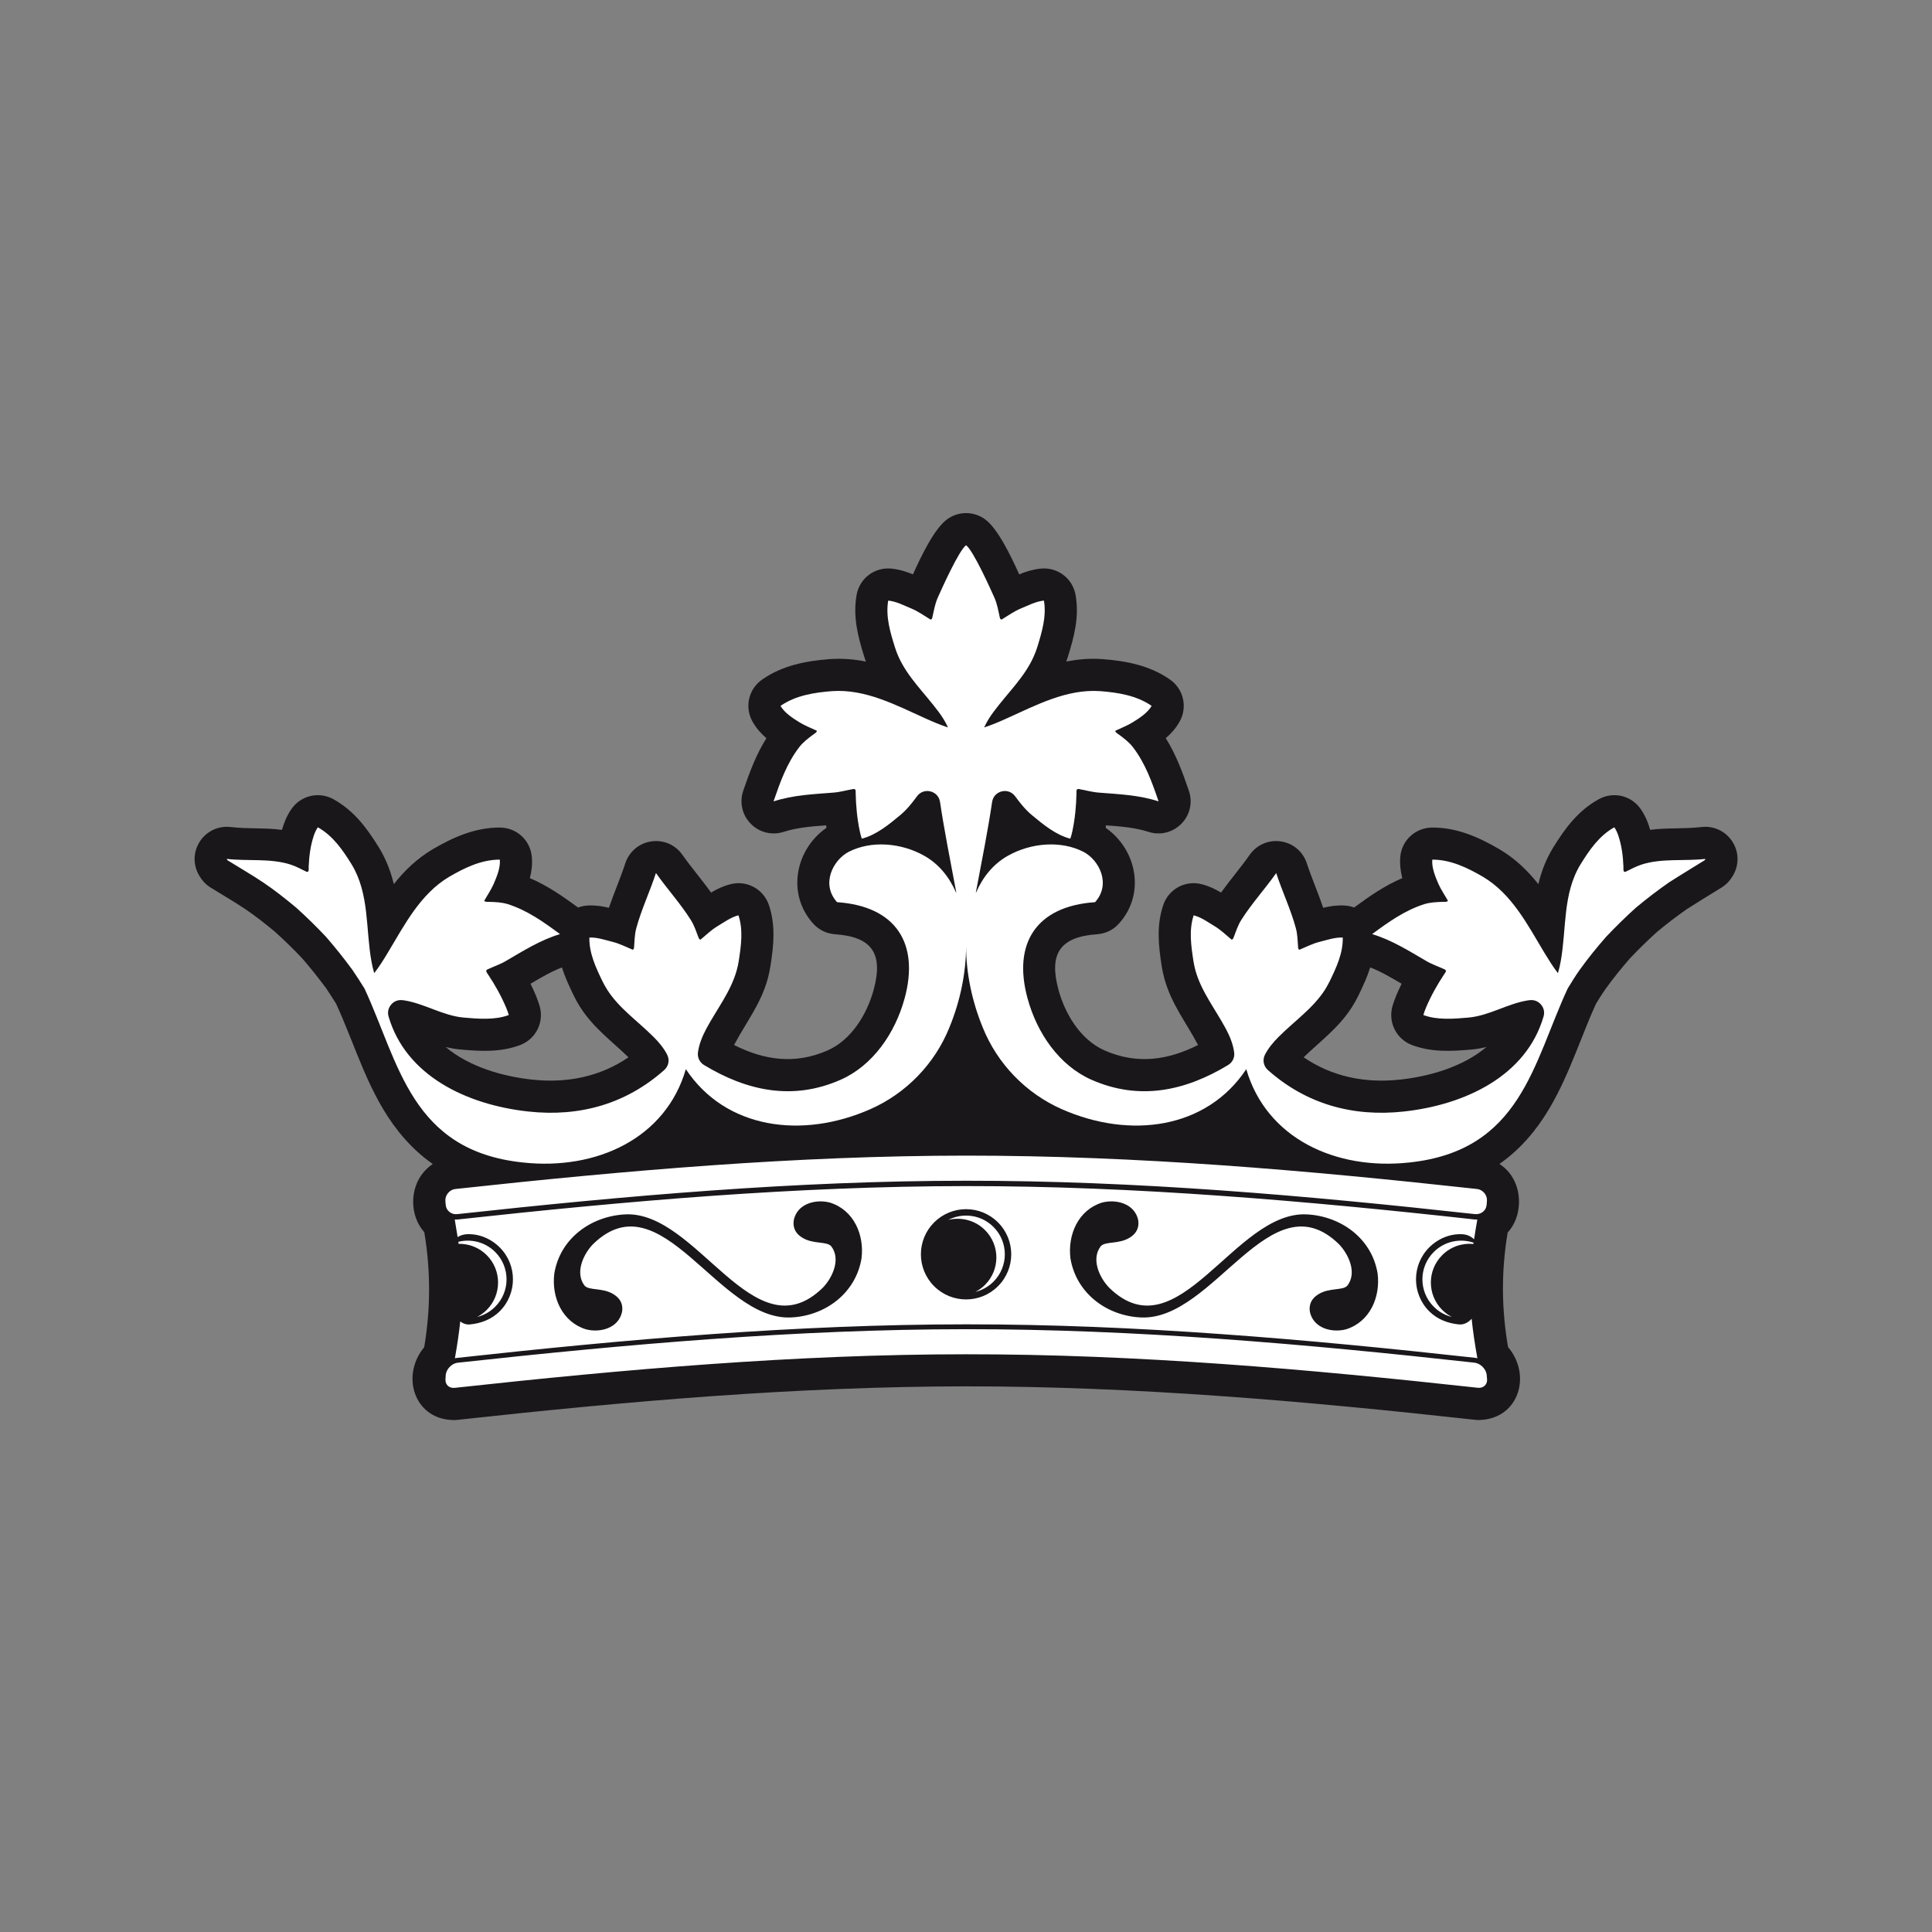 <svg xmlns="http://www.w3.org/2000/svg" xmlns:xlink="http://www.w3.org/1999/xlink" width="500" zoomAndPan="magnify" viewBox="0 0 375 375" height="500" preserveAspectRatio="xMidYMid meet" version="1.0"><rect x="0" y="0" width="375" height="375" fill="#808080" stroke="none"/><defs><clipPath id="64760755b4"><path d="M 37.5 99 L 337.5 99 L 337.5 276 L 37.5 276 Z M 37.5 99 " clip-rule="nonzero"/></clipPath></defs><g clip-path="url(#64760755b4)"><path fill="#1a171b" d="M 82.355 239.172 C 79.488 235.961 79.496 230.699 82.242 227.496 C 82.754 226.891 83.352 226.371 84 225.934 C 81.598 224.25 79.398 222.184 77.41 219.695 C 71.48 212.25 69.125 203.301 65.246 194.836 C 64.617 193.824 63.969 192.82 63.309 191.832 C 61.836 189.84 60.285 187.895 58.668 186.031 C 56.984 184.242 55.227 182.531 53.41 180.891 C 51.535 179.336 49.621 177.809 47.605 176.457 C 45.41 174.977 43.102 173.656 40.855 172.262 L 40.816 172.234 L 40.781 172.215 C 40.023 171.727 39.344 171.066 38.82 170.191 L 38.797 170.168 C 38.758 170.105 38.719 170.035 38.68 169.969 L 38.668 169.953 C 37.453 167.922 37.461 165.406 38.77 163.363 C 40.066 161.34 42.363 160.25 44.758 160.523 C 48.281 160.934 51.387 160.625 54.73 161.078 C 54.812 160.789 54.902 160.508 55 160.223 C 55.363 159.117 55.859 158.066 56.516 157.105 C 58.336 154.414 61.875 153.535 64.758 155.148 C 68.711 157.352 71.219 160.723 73.543 164.492 L 73.555 164.508 C 74.805 166.551 75.695 168.75 76.301 171.07 C 76.352 171.246 76.395 171.434 76.438 171.613 C 78.484 169.016 80.863 166.699 83.969 164.848 L 84.016 164.82 C 88.051 162.465 92.207 160.633 96.973 160.625 L 96.992 160.625 C 100.234 160.625 102.938 163.047 103.227 166.32 C 103.359 167.75 103.188 169.113 102.844 170.445 C 106.238 171.887 109.172 173.926 112.203 176.148 C 112.82 175.914 113.488 175.777 114.191 175.754 C 115.711 175.695 116.93 175.902 118.191 176.203 C 119.18 173.281 120.414 170.5 121.371 167.566 C 122.117 165.301 124.039 163.656 126.441 163.312 C 128.762 162.98 131.059 163.945 132.445 165.906 C 134.227 168.438 136.227 170.738 138.02 173.246 C 139.141 172.586 140.238 172.031 141.711 171.641 C 144.984 170.766 148.25 172.602 149.273 175.746 L 149.281 175.762 C 150.566 179.727 150.172 183.465 149.543 187.504 C 149.41 188.355 149.23 189.199 149.004 190.031 C 147.629 194.93 144.891 198.32 142.57 202.676 C 142.539 202.727 142.508 202.781 142.48 202.832 C 148.289 205.754 154.27 206.688 160.641 203.883 C 165.281 201.84 168.305 196.824 169.582 192.098 C 171.461 185.148 169.324 181.828 162.062 181.336 L 162.027 181.328 C 160.531 181.219 159.023 180.578 157.852 179.289 C 152.621 173.52 154.387 164.863 160.418 160.68 C 160.402 160.52 160.371 160.355 160.348 160.199 C 157.59 160.395 154.684 160.629 152.117 161.461 C 149.863 162.188 147.418 161.613 145.719 159.887 C 144.039 158.18 143.496 155.723 144.262 153.48 C 145.504 149.859 146.762 146.457 148.762 143.285 C 147.715 142.387 146.793 141.355 146.09 140.109 L 146.07 140.078 C 144.488 137.262 145.27 133.73 147.98 131.863 C 151.906 129.16 156.359 128.297 161.02 127.934 L 161.074 127.934 C 163.531 127.758 165.844 127.965 168.062 128.41 C 167.957 128.105 167.852 127.809 167.762 127.508 C 166.512 123.52 165.543 119.789 166.246 115.574 C 166.793 112.238 169.805 110 173.117 110.375 C 174.707 110.555 175.93 110.969 177.203 111.484 C 178.867 107.785 181.367 102.629 183.785 100.836 L 183.812 100.805 L 183.848 100.781 C 186.051 99.195 188.973 99.195 191.18 100.781 L 191.219 100.805 L 191.254 100.836 C 193.66 102.629 196.164 107.785 197.828 111.484 C 199.098 110.969 200.328 110.555 201.902 110.375 C 205.223 110 208.238 112.238 208.785 115.574 C 209.488 119.789 208.512 123.52 207.266 127.504 C 207.172 127.809 207.078 128.109 206.965 128.41 C 209.188 127.965 211.492 127.758 213.957 127.934 L 214.012 127.934 C 218.672 128.297 223.129 129.16 227.043 131.863 C 229.754 133.73 230.539 137.262 228.957 140.078 L 228.934 140.109 C 228.227 141.355 227.316 142.387 226.273 143.277 C 228.262 146.457 229.523 149.859 230.758 153.48 C 231.527 155.723 230.992 158.18 229.305 159.887 C 227.605 161.613 225.164 162.188 222.918 161.461 C 220.348 160.629 217.438 160.395 214.68 160.199 C 214.652 160.355 214.629 160.52 214.609 160.68 C 220.645 164.859 222.41 173.52 217.164 179.289 C 216.008 180.578 214.492 181.219 212.992 181.328 L 212.965 181.336 C 205.703 181.828 203.562 185.148 205.445 192.098 C 206.723 196.824 209.742 201.84 214.391 203.883 C 220.758 206.688 226.738 205.754 232.543 202.832 C 232.516 202.781 232.484 202.727 232.457 202.676 C 230.145 198.32 227.398 194.93 226.031 190.031 C 225.797 189.199 225.609 188.355 225.48 187.504 C 224.859 183.465 224.457 179.727 225.754 175.762 L 225.754 175.746 C 226.781 172.602 230.043 170.766 233.316 171.641 C 234.789 172.031 235.887 172.586 237.004 173.246 C 238.809 170.738 240.797 168.438 242.578 165.906 C 243.961 163.945 246.266 162.98 248.586 163.312 C 250.992 163.656 252.91 165.301 253.652 167.566 C 254.613 170.5 255.848 173.281 256.832 176.203 C 258.098 175.902 259.316 175.695 260.84 175.754 C 261.543 175.777 262.211 175.914 262.836 176.145 C 265.852 173.926 268.793 171.887 272.184 170.445 C 271.844 169.113 271.676 167.75 271.789 166.32 C 272.086 163.047 274.785 160.625 278.039 160.625 L 278.047 160.625 C 282.812 160.633 286.977 162.465 291.012 164.82 L 291.062 164.848 C 294.156 166.691 296.547 169.016 298.594 171.613 C 299.172 169.184 300.047 166.82 301.473 164.508 L 301.48 164.492 C 303.805 160.723 306.32 157.352 310.273 155.152 C 313.16 153.535 316.688 154.414 318.508 157.105 C 319.168 158.059 319.656 159.105 320.027 160.203 L 320.035 160.223 C 320.121 160.508 320.207 160.789 320.293 161.074 C 323.637 160.625 326.746 160.934 330.27 160.523 C 332.664 160.25 334.957 161.34 336.258 163.363 C 337.57 165.406 337.57 167.922 336.363 169.953 L 336.344 169.984 C 336.301 170.043 336.262 170.105 336.234 170.168 L 336.215 170.191 C 335.684 171.066 335.004 171.727 334.246 172.215 L 334.211 172.234 L 334.172 172.262 C 331.922 173.656 329.652 175.023 327.418 176.457 C 325.43 177.852 323.488 179.336 321.617 180.891 C 319.801 182.531 318.051 184.242 316.363 186.031 C 314.734 187.906 313.152 189.84 311.703 191.867 C 311.023 192.816 310.398 193.824 309.781 194.828 C 309.137 196.234 308.531 197.672 307.953 199.109 C 305.047 206.258 302.492 213.574 297.617 219.695 C 295.637 222.18 293.449 224.234 291.043 225.918 C 291.719 226.359 292.332 226.898 292.852 227.52 C 295.562 230.715 295.512 236.125 292.637 239.238 C 291.387 246.723 291.422 253.93 292.711 261.465 C 297.316 266.902 294.828 275.152 287.531 275.602 C 286.836 275.645 286.832 275.645 286.133 275.566 C 269.695 273.754 253.234 272.125 236.73 270.961 C 220.359 269.797 203.945 269.086 187.531 269.09 C 171.117 269.102 154.703 269.824 138.324 270.984 C 121.836 272.16 105.375 273.777 88.941 275.578 C 88.309 275.645 88.297 275.652 87.645 275.617 C 80.332 275.262 77.789 266.953 82.336 261.496 C 83.598 254.031 83.602 246.613 82.355 239.172 Z M 109.066 187.773 C 106.969 188.594 104.926 189.789 102.973 190.945 C 103.336 191.672 103.672 192.418 103.988 193.168 C 104.277 193.852 104.527 194.539 104.73 195.246 L 104.742 195.27 C 105.633 198.379 104.066 201.668 100.938 202.852 C 97.207 204.258 93.352 204.066 89.465 203.719 L 89.449 203.715 C 88.457 203.629 87.48 203.457 86.512 203.227 C 91.055 207.066 97.539 208.93 103.242 209.547 C 110.105 210.293 116.48 208.98 121.988 205.223 C 118.637 201.973 115.23 199.562 112.602 195.461 C 112.141 194.738 111.715 193.98 111.348 193.207 C 110.457 191.379 109.648 189.609 109.066 187.773 Z M 265.961 187.773 C 265.383 189.609 264.57 191.379 263.684 193.207 C 263.309 193.98 262.887 194.738 262.422 195.461 C 259.797 199.562 256.387 201.973 253.039 205.223 C 258.555 208.98 264.926 210.293 271.785 209.547 C 277.484 208.93 283.98 207.062 288.527 203.219 C 287.605 203.449 286.633 203.625 285.566 203.719 C 281.676 204.066 277.824 204.258 274.09 202.852 C 270.969 201.668 269.395 198.379 270.285 195.27 L 270.285 195.246 C 270.5 194.539 270.758 193.844 271.039 193.164 C 271.355 192.414 271.691 191.672 272.051 190.945 C 270.098 189.789 268.055 188.59 265.961 187.773 Z M 265.961 187.773 " fill-opacity="1" fill-rule="evenodd"/></g><path fill="#ffffff" d="M 286.746 236.711 C 286.512 238.055 286.301 239.328 286.117 240.543 C 285.496 239.965 284.75 239.609 283.82 239.562 C 281.508 239.445 279.18 240.363 277.406 242.125 C 273.992 245.543 273.992 251.094 277.406 254.516 C 279.016 256.117 281.09 256.875 283.188 257.07 C 284.117 257.156 284.945 256.73 285.645 255.973 C 285.879 258.293 286.25 260.789 286.758 263.637 C 286.617 263.602 286.469 263.57 286.328 263.551 C 269.855 261.73 253.387 260.102 236.93 258.938 C 220.457 257.758 203.98 257.047 187.512 257.051 C 171.031 257.062 154.559 257.785 138.098 258.957 C 121.637 260.133 105.172 261.758 88.715 263.566 C 88.574 263.582 88.43 263.605 88.297 263.637 C 88.762 261 89.105 258.668 89.332 256.492 C 89.898 256.922 90.531 257.137 91.219 257.07 C 93.312 256.875 95.391 256.117 97 254.516 C 100.418 251.094 100.418 245.543 97 242.125 C 95.23 240.363 92.902 239.445 90.59 239.562 C 89.922 239.602 89.332 239.793 88.824 240.121 C 88.66 239.035 88.473 237.906 88.266 236.711 C 88.453 236.723 88.633 236.719 88.824 236.703 C 105.258 234.902 121.703 233.289 138.164 232.113 C 154.625 230.953 171.078 230.227 187.512 230.219 C 203.934 230.211 220.375 230.922 236.836 232.094 C 253.293 233.254 269.742 234.875 286.191 236.695 L 286.199 236.695 L 286.234 236.699 C 286.406 236.699 286.566 236.719 286.746 236.711 Z M 182 116.047 C 181.461 117.273 181.262 118.566 180.949 119.922 C 180.914 120.105 180.738 120.32 180.574 120.23 C 179.312 119.469 178.195 118.645 176.848 118.094 C 175.391 117.496 174.008 116.746 172.422 116.574 C 172.41 116.57 172.395 116.578 172.395 116.598 C 171.879 119.684 172.793 122.711 173.711 125.652 C 173.906 126.27 174.133 126.867 174.387 127.441 C 176.195 131.477 179.426 134.465 182.18 138.168 C 182.887 139.113 183.512 140.105 183.98 141.145 C 183.98 141.152 183.98 141.16 183.969 141.168 C 183.969 141.18 183.961 141.18 183.949 141.18 C 182.469 140.695 181.023 140.07 179.621 139.441 C 173.898 136.859 167.977 133.699 161.504 134.148 C 158.027 134.418 154.449 134.977 151.52 136.996 C 151.512 137.004 151.504 137.02 151.512 137.035 C 152.266 138.355 153.883 139.406 155.16 140.191 C 156.195 140.836 157.352 141.273 158.457 141.797 C 158.824 141.98 157.949 142.508 157.82 142.598 C 156.863 143.309 155.902 144.039 155.16 144.984 C 152.734 148.129 151.434 151.789 150.16 155.496 C 150.16 155.504 150.16 155.516 150.172 155.527 C 150.176 155.535 150.184 155.535 150.195 155.535 C 153.938 154.316 157.832 154.156 161.719 153.848 C 163.031 153.754 164.301 153.379 165.594 153.156 C 166.18 153.055 166.078 153.59 166.086 154.004 C 166.141 156.453 166.371 158.91 166.879 161.316 C 166.98 161.809 167.109 162.289 167.266 162.762 C 167.27 162.77 167.285 162.777 167.297 162.777 C 170.055 162.09 172.594 160.004 174.742 158.207 C 176.004 157.156 177.02 155.891 177.977 154.574 C 178.586 153.73 179.586 153.367 180.59 153.609 C 181.598 153.859 182.309 154.645 182.461 155.672 C 183.223 160.836 184.406 166.816 185.609 173.207 C 185.617 173.219 185.609 173.23 185.598 173.234 C 185.582 173.238 185.57 173.234 185.559 173.223 C 184.23 170.176 182.203 167.688 179.398 166.102 C 174.863 163.555 169.078 163.113 164.73 165.34 C 161.633 166.961 159.324 171.641 162.473 175.109 C 162.48 175.113 162.484 175.113 162.484 175.113 C 173.867 175.891 178.48 183.086 175.602 193.723 C 173.75 200.566 169.398 206.836 163.152 209.586 C 153.824 213.695 144.938 211.73 136.66 206.727 C 135.793 206.199 135.352 205.273 135.473 204.27 C 135.676 202.715 136.293 201.191 137.062 199.738 C 139.18 195.801 141.84 192.473 142.992 188.348 C 143.156 187.77 143.289 187.164 143.387 186.543 C 143.84 183.598 144.281 180.562 143.344 177.68 C 143.344 177.664 143.328 177.656 143.312 177.664 C 141.82 178.062 140.605 178.969 139.297 179.754 C 138.094 180.469 137.137 181.414 136.031 182.332 C 135.895 182.449 135.699 182.266 135.629 182.094 C 135.141 180.84 134.766 179.625 134.07 178.539 C 132.047 175.324 129.52 172.582 127.352 169.496 C 127.344 169.488 127.332 169.48 127.332 169.48 C 127.312 169.48 127.312 169.488 127.301 169.496 C 126.133 173.09 124.52 176.449 123.516 180.113 C 123.172 181.355 123.168 182.625 123.062 183.969 C 123.051 184.156 122.918 184.383 122.754 184.316 C 121.43 183.766 120.242 183.141 118.871 182.805 C 117.395 182.441 115.961 181.922 114.418 181.977 C 114.41 181.977 114.398 181.984 114.398 182 C 114.344 185.035 115.656 187.812 116.957 190.5 C 117.23 191.055 117.531 191.59 117.859 192.105 C 120.164 195.711 123.688 198.105 126.852 201.262 C 127.902 202.301 128.836 203.438 129.484 204.688 C 130.02 205.715 129.793 206.93 128.922 207.699 C 121.523 214.262 112.535 216.832 102.566 215.746 C 90.504 214.434 78.758 208.75 75.422 197.305 C 75.188 196.496 75.348 195.703 75.879 195.043 C 76.395 194.391 77.148 194.066 77.988 194.117 C 78.145 194.129 78.289 194.145 78.445 194.168 C 82.441 194.805 85.945 197.145 90.008 197.512 C 92.805 197.754 96.074 198.027 98.73 197.023 C 98.746 197.016 98.754 197.004 98.746 196.988 C 98.613 196.516 98.434 196.047 98.246 195.586 C 97.289 193.32 96.082 191.164 94.719 189.125 C 94.5 188.781 94.113 188.395 94.645 188.148 C 95.832 187.594 97.098 187.184 98.223 186.508 C 101.598 184.543 104.883 182.465 108.645 181.324 C 108.66 181.32 108.668 181.312 108.668 181.305 C 108.668 181.297 108.664 181.289 108.66 181.281 C 105.5 178.953 102.344 176.688 98.559 175.492 C 97.402 175.141 96.199 175.086 95.008 175.051 C 94.859 175.051 93.836 175.105 94.035 174.754 C 94.637 173.695 95.336 172.676 95.828 171.559 C 96.422 170.18 97.16 168.402 97.016 166.875 C 97.016 166.855 97.008 166.852 96.992 166.852 C 93.426 166.855 90.176 168.445 87.164 170.199 C 81.586 173.52 78.535 179.492 75.301 184.867 C 74.492 186.227 73.641 187.586 72.664 188.852 C 72.656 188.863 72.648 188.863 72.648 188.863 C 72.633 188.863 72.621 188.852 72.621 188.844 C 72.406 188.133 72.25 187.406 72.113 186.68 C 70.945 180.34 71.746 173.488 68.238 167.758 C 66.531 164.992 64.617 162.215 61.711 160.59 C 61.703 160.586 61.688 160.59 61.676 160.598 C 61.348 161.086 61.102 161.629 60.91 162.188 C 60.258 164.148 60.008 166.141 59.914 168.191 C 59.898 168.566 60.062 169.488 59.41 169.168 C 58.43 168.684 57.465 168.164 56.426 167.82 C 52.492 166.547 48.102 167.184 44.043 166.715 C 44.035 166.715 44.027 166.723 44.023 166.73 C 44.012 166.738 44.012 166.746 44.023 166.758 C 44.059 166.824 44.105 166.891 44.145 166.961 C 44.145 166.965 44.145 166.969 44.145 166.969 C 46.488 168.43 48.855 169.781 51.082 171.277 C 53.316 172.777 55.418 174.453 57.492 176.172 C 59.496 177.98 61.43 179.875 63.289 181.848 C 65.07 183.902 66.777 186.035 68.395 188.242 C 69.207 189.438 69.992 190.645 70.754 191.883 C 77.438 206.309 79.793 223.355 101.48 225.637 C 115.832 227.199 129.246 220.922 133.121 207.523 C 140.848 219.168 155.699 221.121 168.926 215.293 C 175.898 212.223 181.445 206.465 184.27 199.449 C 186.367 194.375 187.504 188.844 187.516 183.703 L 187.516 183.707 L 187.516 183.703 C 187.523 188.844 188.664 194.375 190.758 199.449 C 193.582 206.465 199.129 212.223 206.102 215.293 C 219.328 221.121 234.18 219.168 241.902 207.523 C 245.781 220.922 259.199 227.199 273.547 225.637 C 295.234 223.355 297.586 206.309 304.281 191.883 C 305.035 190.645 305.785 189.414 306.625 188.242 C 308.215 186.008 309.945 183.902 311.734 181.848 C 313.602 179.875 315.527 177.98 317.539 176.172 C 319.598 174.453 321.738 172.82 323.945 171.277 C 326.203 169.828 328.535 168.43 330.875 166.969 C 330.875 166.969 330.887 166.965 330.887 166.961 C 330.922 166.891 330.965 166.824 331.004 166.758 C 331.016 166.746 331.016 166.738 331.004 166.73 C 331 166.723 330.992 166.715 330.992 166.715 C 326.93 167.184 322.527 166.543 318.602 167.82 C 317.559 168.16 316.598 168.684 315.617 169.168 C 314.965 169.488 315.133 168.566 315.105 168.191 C 315.027 166.141 314.77 164.148 314.117 162.188 C 313.926 161.629 313.688 161.086 313.352 160.598 C 313.344 160.59 313.332 160.586 313.316 160.59 C 310.402 162.215 308.496 164.992 306.789 167.758 C 303.277 173.488 304.082 180.34 302.918 186.68 C 302.785 187.406 302.621 188.133 302.402 188.844 C 302.402 188.852 302.395 188.863 302.395 188.863 C 302.379 188.863 302.371 188.863 302.363 188.852 C 301.387 187.586 300.551 186.219 299.727 184.867 C 296.496 179.484 293.449 173.52 287.867 170.199 C 284.855 168.445 281.602 166.855 278.039 166.852 C 278.016 166.852 278.008 166.855 278.008 166.875 C 277.867 168.402 278.594 170.18 279.195 171.559 C 279.695 172.676 280.398 173.695 281 174.754 C 281.191 175.105 280.172 175.051 280.02 175.051 C 278.816 175.086 277.621 175.141 276.469 175.492 C 272.688 176.688 269.527 178.953 266.367 181.281 C 266.355 181.289 266.355 181.297 266.355 181.305 C 266.355 181.312 266.367 181.32 266.375 181.324 C 270.141 182.465 273.426 184.543 276.805 186.508 C 277.93 187.184 279.195 187.594 280.387 188.148 C 280.922 188.395 280.531 188.781 280.301 189.125 C 278.945 191.164 277.742 193.32 276.781 195.586 C 276.586 196.047 276.418 196.516 276.281 196.988 C 276.277 197.004 276.281 197.016 276.293 197.023 C 278.953 198.027 282.227 197.758 285.012 197.512 C 289.086 197.145 292.582 194.805 296.586 194.168 C 296.734 194.145 296.883 194.129 297.051 194.117 C 297.883 194.066 298.625 194.391 299.152 195.043 C 299.68 195.703 299.84 196.496 299.602 197.305 C 296.277 208.75 284.52 214.434 272.465 215.746 C 262.496 216.832 253.5 214.262 246.102 207.699 C 245.234 206.93 245.008 205.715 245.539 204.688 C 246.191 203.438 247.133 202.301 248.172 201.262 C 251.34 198.105 254.859 195.711 257.176 192.105 C 257.496 191.59 257.793 191.055 258.074 190.5 C 259.375 187.812 260.688 185.035 260.629 182 C 260.629 181.984 260.613 181.977 260.605 181.977 C 259.062 181.922 257.633 182.441 256.152 182.805 C 254.793 183.141 253.602 183.766 252.277 184.316 C 252.102 184.383 251.973 184.156 251.969 183.969 C 251.863 182.625 251.859 181.355 251.512 180.113 C 250.512 176.449 248.898 173.09 247.723 169.496 C 247.719 169.488 247.711 169.48 247.707 169.48 C 247.707 169.48 247.688 169.488 247.688 169.496 C 245.512 172.582 242.984 175.324 240.945 178.539 C 240.254 179.625 239.887 180.84 239.395 182.094 C 239.332 182.266 239.133 182.449 238.992 182.332 C 237.895 181.414 236.934 180.469 235.727 179.754 C 234.422 178.969 233.207 178.062 231.707 177.664 C 231.703 177.656 231.684 177.664 231.68 177.68 C 230.75 180.562 231.191 183.598 231.645 186.543 C 231.746 187.164 231.867 187.77 232.031 188.348 C 233.18 192.473 235.852 195.801 237.965 199.738 C 238.738 201.191 239.348 202.715 239.551 204.27 C 239.684 205.273 239.23 206.199 238.367 206.727 C 230.09 211.73 221.207 213.695 211.867 209.586 C 205.629 206.836 201.273 200.566 199.43 193.723 C 196.547 183.086 201.16 175.891 212.535 175.113 C 212.551 175.113 212.551 175.113 212.551 175.109 C 215.695 171.641 213.398 166.961 210.301 165.34 C 205.953 163.113 200.164 163.555 195.633 166.102 C 192.824 167.684 190.793 170.172 189.465 173.219 C 189.461 173.23 189.445 173.238 189.441 173.234 C 189.426 173.23 189.418 173.219 189.418 173.207 C 190.629 166.816 191.809 160.836 192.566 155.672 C 192.719 154.645 193.43 153.859 194.438 153.609 C 195.449 153.367 196.445 153.73 197.051 154.574 C 198.016 155.891 199.023 157.156 200.285 158.207 C 202.438 160.004 204.977 162.09 207.73 162.777 C 207.746 162.777 207.758 162.77 207.758 162.758 C 207.922 162.289 208.043 161.809 208.148 161.316 C 208.656 158.91 208.895 156.453 208.941 154.004 C 208.949 153.59 208.852 153.055 209.43 153.156 C 210.727 153.379 211.996 153.754 213.305 153.848 C 217.195 154.156 221.094 154.316 224.832 155.535 C 224.848 155.535 224.848 155.535 224.859 155.527 C 224.863 155.516 224.863 155.504 224.863 155.496 C 223.594 151.789 222.293 148.129 219.867 144.984 C 219.121 144.039 218.164 143.309 217.203 142.598 C 217.078 142.508 216.199 141.98 216.57 141.797 C 217.672 141.273 218.836 140.836 219.867 140.191 C 221.145 139.406 222.758 138.355 223.516 137.035 C 223.523 137.02 223.523 137.004 223.512 136.996 C 220.574 134.977 216.996 134.418 213.523 134.148 C 207.051 133.699 201.137 136.863 195.406 139.441 C 194.004 140.078 192.562 140.695 191.082 141.18 C 191.074 141.18 191.059 141.18 191.059 141.168 C 191.051 141.16 191.047 141.152 191.051 141.145 C 191.52 140.105 192.141 139.113 192.852 138.168 C 195.598 134.465 198.836 131.477 200.637 127.441 C 200.895 126.867 201.121 126.27 201.32 125.652 C 202.227 122.711 203.145 119.684 202.633 116.598 C 202.625 116.578 202.625 116.57 202.609 116.574 C 201.016 116.746 199.637 117.496 198.176 118.094 C 196.832 118.645 195.715 119.469 194.453 120.23 C 194.297 120.32 194.117 120.105 194.078 119.922 C 193.773 118.566 193.57 117.273 193.031 116.047 C 192.254 114.293 188.918 106.871 187.523 105.836 C 187.523 105.832 187.504 105.832 187.5 105.836 C 186.109 106.871 182.777 114.293 182 116.047 Z M 138.172 259.906 C 121.711 261.082 105.258 262.707 88.824 264.504 C 88.266 264.57 87.727 264.863 87.305 265.293 C 86.879 265.723 86.582 266.273 86.52 266.848 C 86.496 267.113 86.48 267.383 86.469 267.648 L 86.461 267.746 C 86.461 267.84 86.461 267.945 86.477 268.035 C 86.512 268.426 86.688 268.754 86.941 268.984 C 87.195 269.23 87.551 269.367 87.945 269.387 C 88.047 269.395 88.156 269.387 88.266 269.379 C 104.805 267.574 121.348 265.945 137.887 264.77 C 154.426 263.594 170.973 262.863 187.523 262.863 C 204.09 262.852 220.629 263.57 237.172 264.742 C 253.723 265.91 270.27 267.551 286.816 269.363 C 286.93 269.379 287.047 269.383 287.156 269.379 C 287.559 269.352 287.906 269.211 288.168 268.977 C 288.414 268.742 288.586 268.426 288.629 268.047 C 288.645 267.949 288.645 267.848 288.641 267.75 C 288.625 267.488 288.594 267.242 288.574 266.996 L 288.562 266.836 C 288.504 266.285 288.203 265.738 287.777 265.305 C 287.34 264.863 286.773 264.562 286.207 264.496 C 269.766 262.676 253.305 261.047 236.852 259.875 C 220.387 258.707 203.934 257.988 187.512 257.996 C 171.09 258.008 154.637 258.727 138.172 259.906 Z M 137.961 226.199 C 121.418 227.371 104.895 228.988 88.375 230.785 C 87.828 230.844 87.336 231.133 86.984 231.547 C 86.625 231.965 86.418 232.5 86.445 233.043 C 86.449 233.203 86.461 233.352 86.477 233.484 C 86.48 233.602 86.5 233.754 86.52 233.941 C 86.582 234.48 86.859 234.941 87.258 235.25 C 87.652 235.562 88.168 235.727 88.715 235.664 C 105.172 233.867 121.629 232.246 138.094 231.078 C 154.547 229.906 171.027 229.184 187.512 229.18 C 203.98 229.168 220.457 229.879 236.918 231.047 C 253.367 232.215 269.844 233.844 286.305 235.66 L 286.332 235.664 C 286.875 235.711 287.398 235.551 287.801 235.238 C 288.195 234.941 288.48 234.496 288.531 233.969 L 288.539 233.949 L 288.562 233.777 C 288.574 233.543 288.602 233.301 288.613 233.039 C 288.652 232.492 288.445 231.965 288.098 231.547 C 287.746 231.133 287.242 230.844 286.703 230.785 C 270.172 228.969 253.652 227.34 237.102 226.172 C 220.57 225.008 204.031 224.301 187.523 224.305 C 171.027 224.309 154.492 225.031 137.961 226.199 Z M 286.02 241.199 L 285.988 241.457 C 283.824 241.242 281.586 241.969 279.93 243.625 C 276.996 246.555 276.996 251.316 279.93 254.25 C 280.496 254.812 281.121 255.27 281.797 255.617 C 280.512 255.301 279.301 254.641 278.297 253.637 C 275.352 250.699 275.352 245.945 278.297 243.008 C 280.387 240.918 283.402 240.32 286.02 241.199 Z M 89.012 241.426 L 88.961 241.035 C 91.441 240.414 94.176 241.074 96.117 243.008 C 99.055 245.945 99.055 250.699 96.117 253.637 C 95.113 254.641 93.898 255.301 92.613 255.617 C 93.281 255.27 93.91 254.812 94.48 254.25 C 97.406 251.316 97.406 246.555 94.48 243.625 C 92.973 242.117 90.984 241.391 89.012 241.426 Z M 113.445 249.516 C 111.559 247.012 113.234 243.418 115.125 241.473 C 128.363 228.613 139.359 256.316 153.488 255.719 C 160.137 255.441 166.094 251.051 167.219 244.258 C 167.793 239.691 165.738 234.879 161.098 233.422 C 158.297 232.684 154.723 233.645 154.07 236.832 C 153.84 238.312 154.441 239.438 155.684 240.207 C 157.852 241.57 160.473 240.863 161.359 241.922 C 163.254 244.426 161.57 248.02 159.688 249.965 C 146.305 262.965 135.375 234.977 121.324 235.711 C 114.684 236.066 108.715 240.387 107.59 247.184 C 107.02 251.746 109.074 256.559 113.711 258.016 C 116.508 258.754 120.082 257.793 120.746 254.605 C 120.98 253.125 120.367 252.008 119.125 251.234 C 116.961 249.863 114.336 250.57 113.445 249.516 Z M 193.711 237.266 C 197.137 240.688 197.137 246.23 193.711 249.652 C 190.289 253.074 184.746 253.074 181.312 249.652 C 177.891 246.23 177.891 240.688 181.312 237.266 C 184.746 233.844 190.289 233.844 193.711 237.266 Z M 192.832 238.148 C 190.457 235.77 186.895 235.32 184.059 236.781 C 186.531 236.172 189.262 236.832 191.195 238.762 C 194.129 241.695 194.129 246.457 191.195 249.387 C 190.629 249.949 190 250.402 189.328 250.754 C 190.613 250.434 191.824 249.773 192.832 248.773 C 195.77 245.832 195.77 241.078 192.832 238.148 Z M 261.543 249.516 C 263.438 247.012 261.75 243.418 259.867 241.473 C 246.629 228.613 235.633 256.316 221.504 255.719 C 214.859 255.441 208.906 251.051 207.773 244.258 C 207.207 239.691 209.254 234.879 213.895 233.422 C 216.691 232.684 220.266 233.645 220.926 236.832 C 221.156 238.312 220.547 239.438 219.309 240.207 C 217.145 241.57 214.52 240.863 213.633 241.922 C 211.742 244.426 213.418 248.02 215.312 249.965 C 228.688 262.965 239.617 234.977 253.672 235.711 C 260.309 236.066 266.27 240.387 267.395 247.184 C 267.969 251.746 265.914 256.559 261.281 258.016 C 258.477 258.754 254.914 257.793 254.242 254.605 C 254.02 253.125 254.621 252.008 255.867 251.234 C 258.027 249.863 260.656 250.57 261.543 249.516 Z M 261.543 249.516 " fill-opacity="1" fill-rule="evenodd"/></svg>